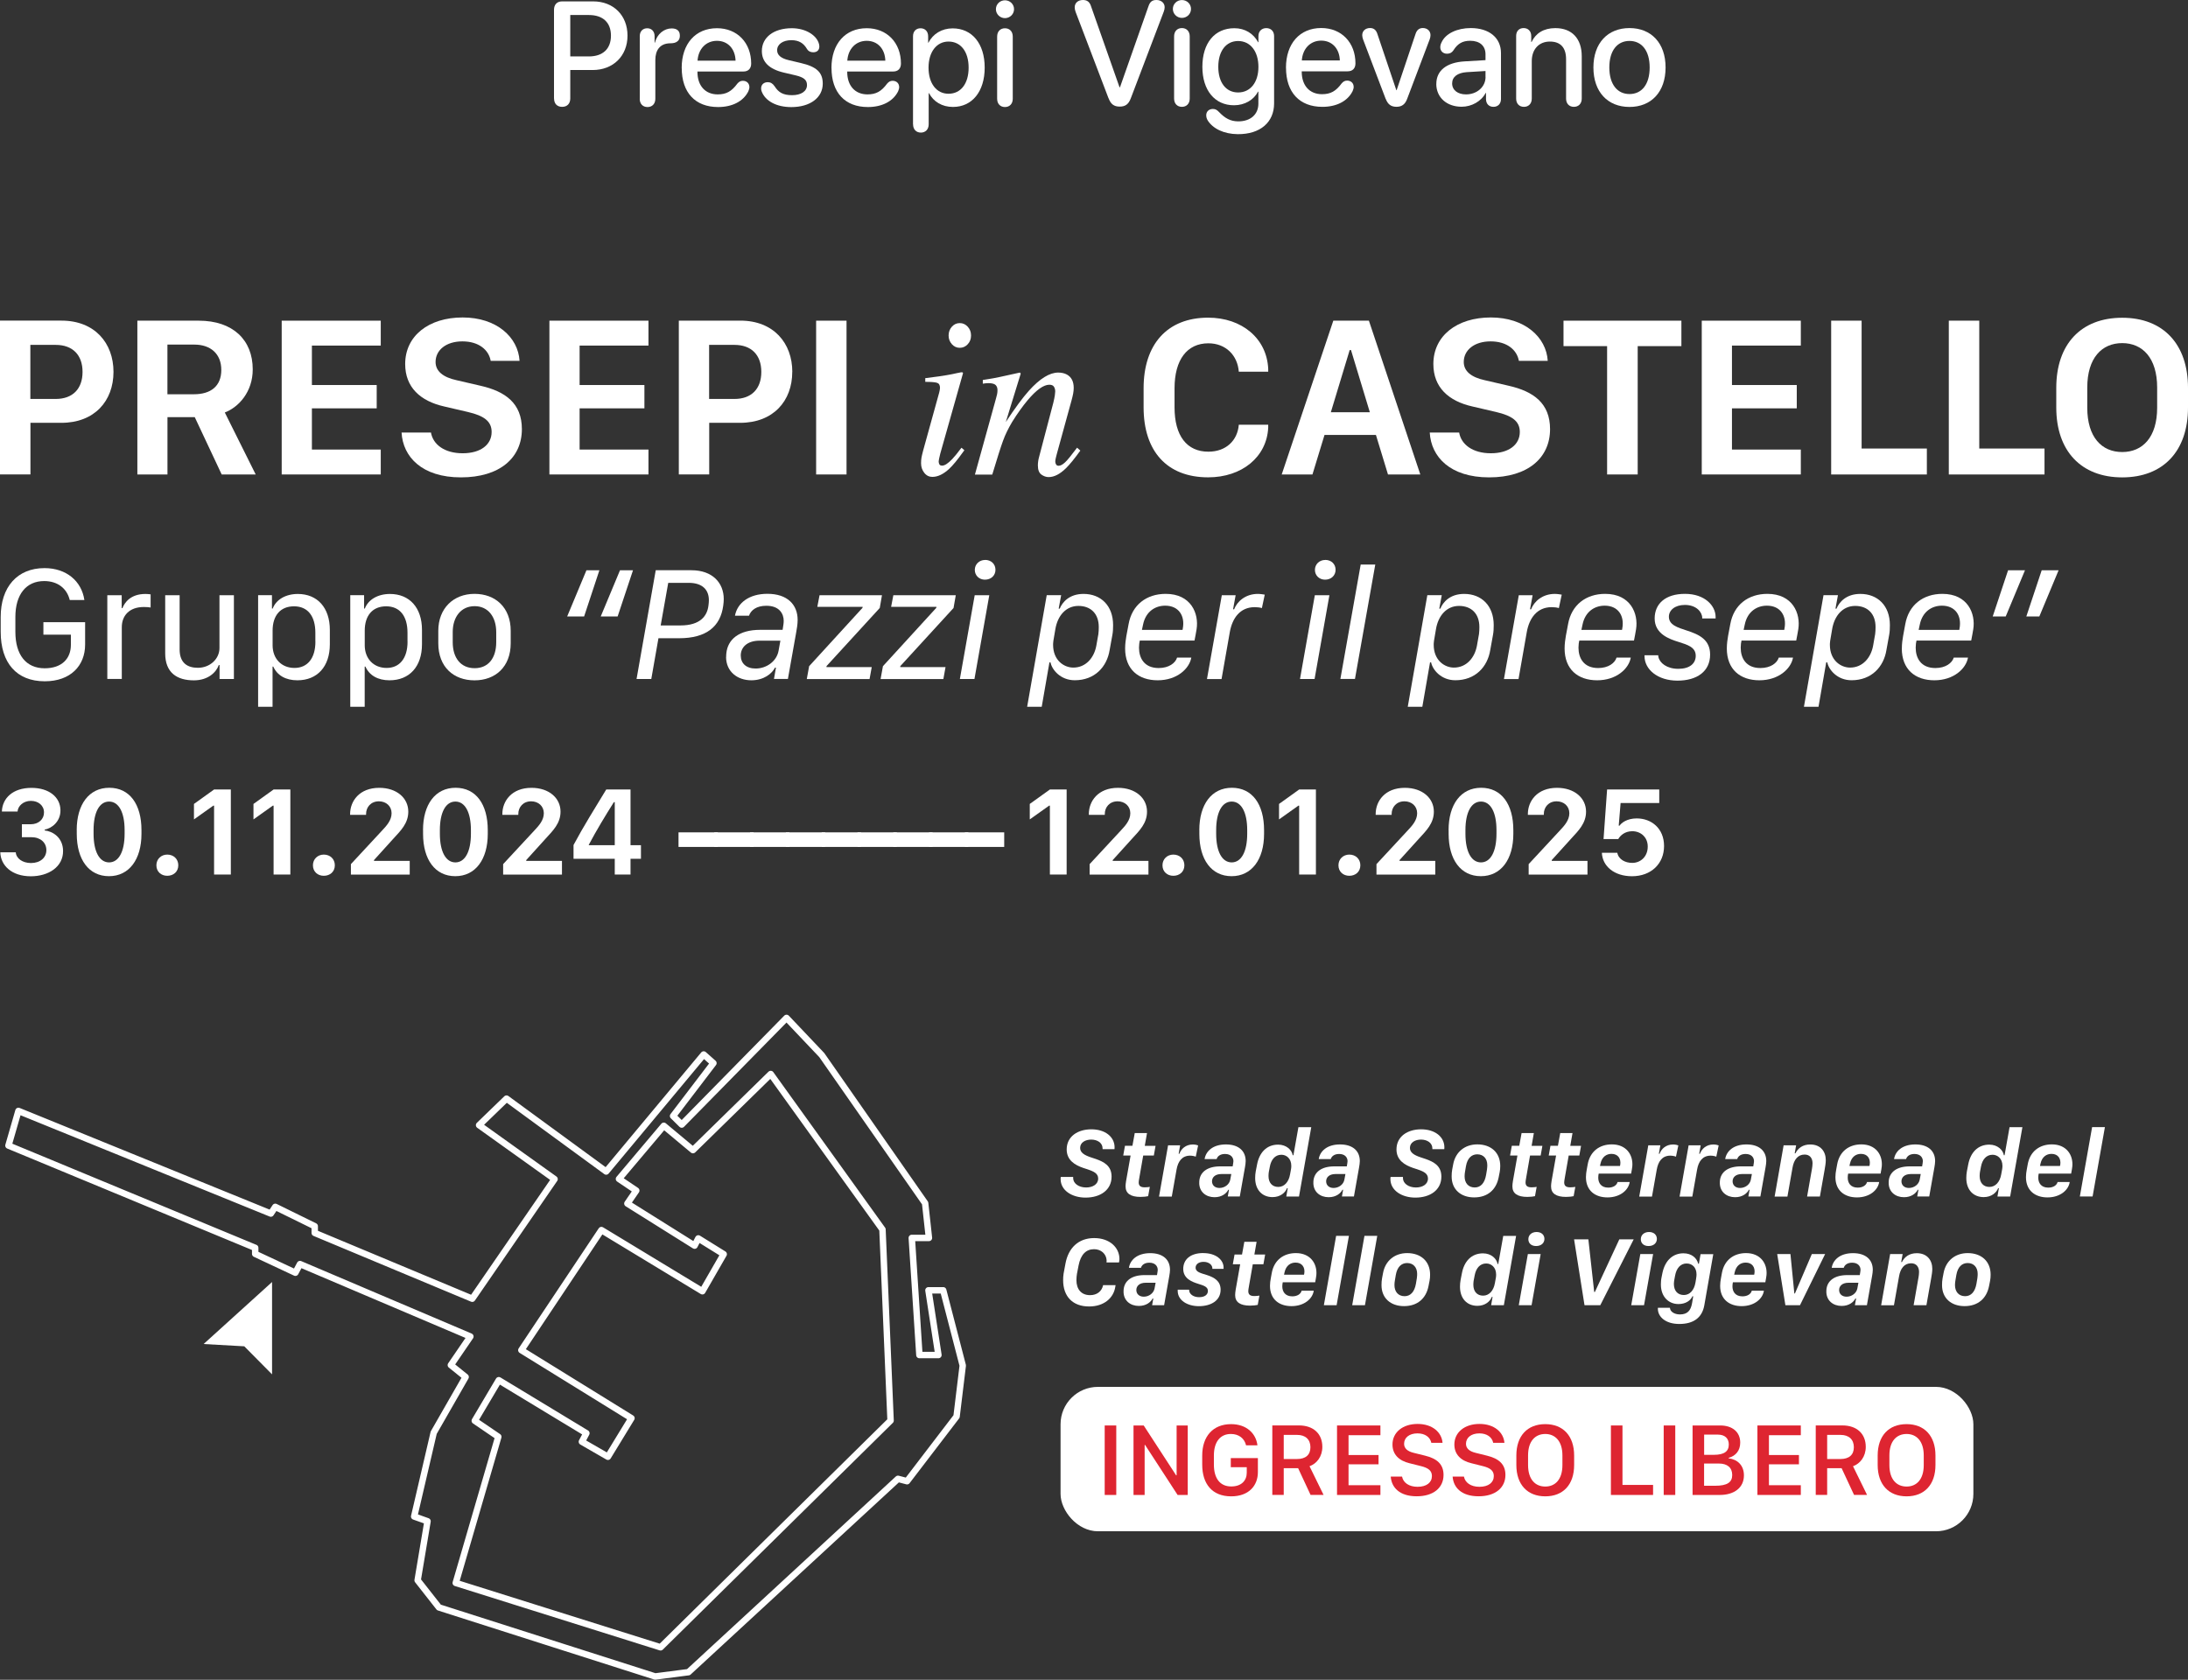 <?xml version="1.0" encoding="UTF-8"?>
<svg id="Livello_2" data-name="Livello 2" xmlns="http://www.w3.org/2000/svg" viewBox="0 0 442.65 339.91">
  <rect x="0" y="0" width="442.65" height="339.91" fill="#333333" stroke="none"/>
  <defs>
    <style>
      .cls-1 {
        fill: none;
        stroke: #fff;
        stroke-linejoin: round;
        stroke-width: 1.3px;
      }

      .cls-2 {
        fill: #de2531;
      }

      .cls-2, .cls-3 {
        stroke-width: 0px;
      }

      .cls-3 {
        fill: #fff;
      }
    </style>
  </defs>
  <g id="Livello_1-2" data-name="Livello 1">
    <g>
      <path class="cls-3" d="m22.96,75.26c0,5.86-3.83,10.3-10.55,10.3h-6.25v10.44H0v-31.12h12.45c6.73,0,10.51,4.56,10.51,10.37Zm-11.69-5.47h-5.13v10.94h5.13c3.4,0,5.43-2.01,5.43-5.47s-2.03-5.47-5.43-5.47Z"/>
      <path class="cls-3" d="m51.13,74.74c0,4.56-2.83,7.64-5.65,8.73l6.25,12.54h-6.88l-5.45-11.6h-5.52v11.6h-6.09v-31.12h12.42c6.91,0,10.92,3.9,10.92,9.85Zm-11.9,5.04c3.42,0,5.54-1.64,5.54-4.92s-2.19-5.13-5.45-5.13h-5.45v10.05h5.36Z"/>
      <path class="cls-3" d="m77.03,96.01h-20.04v-31.12h20.04v5.04h-13.93v7.98h13.11v4.72h-13.11v8.34h13.93v5.04Z"/>
      <path class="cls-3" d="m87.19,87.53c.41,2.42,2.74,4.19,6.41,4.19s5.86-1.76,5.86-4.31c0-2.17-1.55-3.28-4.79-4.04l-4.81-1.12c-4.83-1.09-7.89-3.88-7.89-8.59,0-5.7,4.76-9.42,11.63-9.42s11.22,3.99,11.51,8.78h-5.84c-.39-2.23-2.42-3.94-5.72-3.94s-5.43,1.76-5.43,4.17c0,1.87,1.53,3.1,4.26,3.69l4.83,1.12c5.04,1.14,8.37,3.56,8.37,8.78,0,5.79-4.45,9.76-12.33,9.76s-11.74-4.15-12.01-9.07h5.95Z"/>
      <path class="cls-3" d="m131.19,96.01h-20.04v-31.12h20.04v5.04h-13.93v7.98h13.11v4.72h-13.11v8.34h13.93v5.04Z"/>
      <path class="cls-3" d="m160.28,75.26c0,5.86-3.83,10.3-10.55,10.3h-6.25v10.44h-6.15v-31.12h12.45c6.73,0,10.51,4.56,10.51,10.37Zm-11.69-5.47h-5.13v10.94h5.13c3.4,0,5.43-2.01,5.43-5.47s-2.03-5.47-5.43-5.47Z"/>
      <path class="cls-3" d="m165.11,96.01v-31.12h6.15v31.12h-6.15Z"/>
      <path class="cls-3" d="m194.72,75.35c.08.05.12.12.1.19l-4.6,16.27c-.21.87-.32,1.38-.32,1.55,0,.23.05.43.14.59.08.18.27.27.57.27.52,0,1.2-.45,2.05-1.34.5-.53,1.12-1.29,1.85-2.28l.59.5-.23.32c-1.14,1.6-2.08,2.74-2.83,3.44-1.17,1.09-2.31,1.64-3.42,1.64-.65,0-1.2-.27-1.63-.82-.43-.55-.65-1.19-.65-1.94,0-.44.03-.82.09-1.15.06-.33.17-.81.34-1.45l3.24-11.71c.05-.18.08-.35.11-.5.03-.15.05-.3.05-.46,0-.55-.2-.88-.6-1.01-.4-.13-1.2-.19-2.38-.19v-.75c1.25-.15,2.15-.27,2.7-.35.55-.08,1.1-.17,1.66-.26.72-.12,1.41-.26,2.06-.41s1.01-.2,1.1-.15Zm-2.15-5.71c-.44-.49-.66-1.07-.66-1.75s.22-1.29.66-1.78c.44-.49.97-.73,1.6-.73s1.16.24,1.61.73c.45.49.67,1.08.67,1.78s-.22,1.29-.67,1.77c-.45.48-.98.72-1.61.72s-1.15-.24-1.6-.73Z"/>
      <path class="cls-3" d="m197.24,96.01l3.9-14.08c.33-1.19.53-1.91.58-2.17.05-.25.08-.52.08-.81,0-.44-.12-.79-.38-1.04-.25-.25-.74-.38-1.47-.38-.18,0-.36.01-.54.03-.17.02-.37.05-.58.08v-.75c.98-.15,1.68-.27,2.09-.34.42-.08.86-.17,1.35-.27l4.05-.89c.09.06.15.13.18.21l-3.02,9.8c1.87-2.84,3.43-4.95,4.68-6.34,2.2-2.45,4.18-3.67,5.92-3.67.67,0,1.25.13,1.74.39.93.5,1.4,1.41,1.4,2.71,0,.36-.04.74-.11,1.14-.08.4-.17.82-.3,1.28l-3,10.92c-.06.23-.13.51-.21.83-.08.33-.11.56-.11.7,0,.23.05.43.16.62.11.18.28.27.51.27.38,0,.82-.23,1.31-.69.5-.46,1.3-1.46,2.43-2.97l.66.59c-1.22,1.69-2.19,2.87-2.9,3.56-1.22,1.2-2.39,1.8-3.51,1.8-.51,0-1-.17-1.47-.51s-.71-.96-.71-1.86c0-.26.02-.53.06-.82.04-.29.09-.54.15-.75l2.91-11.08c.15-.61.25-1.11.31-1.49.05-.39.08-.66.08-.83,0-.36-.09-.68-.26-.95-.17-.27-.49-.4-.93-.4-1.15,0-2.61,1.03-4.36,3.1-1.03,1.23-2.08,2.69-3.14,4.39-.79,1.32-1.42,2.61-1.87,3.86-.46,1.25-1.18,3.53-2.18,6.84h-3.5Z"/>
      <path class="cls-3" d="m237.62,82.44c0,5.74,2.48,8.96,6.84,8.96,3.58,0,5.9-2.26,6.16-5.45h5.95v.59c-.3,5.95-5.33,10.05-12.15,10.05-8.37,0-13.06-5.33-13.06-14.16v-3.88c0-8.82,4.74-14.27,13.06-14.27,6.84,0,11.88,4.22,12.15,10.37v.57h-5.95c-.25-3.31-2.62-5.75-6.16-5.75-4.31,0-6.84,3.33-6.84,9.1v3.85Z"/>
      <path class="cls-3" d="m259.3,96.01l10.44-31.12h7.2l10.4,31.12h-6.54l-2.44-8h-10.4l-2.44,8h-6.22Zm13.75-25.17l-3.81,12.58h7.89l-3.81-12.58h-.27Z"/>
      <path class="cls-3" d="m295.2,87.53c.41,2.42,2.74,4.19,6.41,4.19s5.86-1.76,5.86-4.31c0-2.17-1.55-3.28-4.79-4.04l-4.81-1.12c-4.83-1.09-7.89-3.88-7.89-8.59,0-5.7,4.76-9.42,11.63-9.42s11.22,3.99,11.51,8.78h-5.84c-.39-2.23-2.42-3.94-5.72-3.94s-5.43,1.76-5.43,4.17c0,1.87,1.53,3.1,4.26,3.69l4.83,1.12c5.04,1.14,8.37,3.56,8.37,8.78,0,5.79-4.45,9.76-12.33,9.76s-11.74-4.15-12.01-9.07h5.95Z"/>
      <path class="cls-3" d="m325.13,96.01v-25.97h-8.82v-5.15h23.85v5.15h-8.84v25.97h-6.18Z"/>
      <path class="cls-3" d="m364.32,96.01h-20.04v-31.12h20.04v5.04h-13.93v7.98h13.11v4.72h-13.11v8.34h13.93v5.04Z"/>
      <path class="cls-3" d="m389.81,96.01h-19.35v-31.12h6.16v25.87h13.2v5.24Z"/>
      <path class="cls-3" d="m413.61,96.01h-19.35v-31.12h6.16v25.87h13.2v5.24Z"/>
      <path class="cls-3" d="m429.34,96.6c-8.32,0-13.34-5.36-13.34-14.13v-3.99c0-8.84,5.01-14.18,13.34-14.18s13.31,5.38,13.31,14.18v3.99c0,8.78-4.99,14.13-13.31,14.13Zm0-27.17c-4.13,0-7.07,3.01-7.07,9v4.06c0,6,2.94,8.98,7.07,8.98s7.07-2.99,7.07-8.98v-4.06c0-6-2.96-9-7.07-9Z"/>
    </g>
    <g>
      <path class="cls-3" d="m4.42,166.79h1.82c1.56,0,2.68-1.02,2.66-2.4,0-1.39-1.14-2.33-2.66-2.33s-2.62,1.04-2.69,2.16H.38c.09-2.69,2.2-4.78,5.96-4.79,3.6-.01,5.85,1.89,5.89,4.49.05,2.44-1.92,3.75-3.18,3.95v.18c1.56.15,3.67,1.38,3.71,4.11.04,3.27-2.97,5.16-6.52,5.16-3.91,0-6.1-2.22-6.18-4.85h3.13c.09,1.24,1.35,2.16,3.07,2.17,1.89,0,3.14-1.1,3.12-2.64-.01-1.5-1.19-2.59-3.04-2.59h-1.91v-2.62Z"/>
      <path class="cls-3" d="m15.52,167.97c0-5.16,2.47-8.56,6.59-8.56s6.51,3.34,6.51,8.56v.77c0,5.16-2.49,8.56-6.57,8.56s-6.52-3.36-6.52-8.56v-.77Zm3.41.74c0,3.63,1.2,5.8,3.14,5.8s3.14-2.17,3.14-5.8v-.73c0-3.62-1.19-5.78-3.14-5.78s-3.14,2.16-3.14,5.78v.73Z"/>
      <path class="cls-3" d="m33.84,172.93c1.26,0,2.23.87,2.23,2.17s-.98,2.12-2.23,2.12-2.2-.84-2.2-2.12.97-2.17,2.2-2.17Z"/>
      <path class="cls-3" d="m43.31,176.97v-13.94h-.16l-3.91,2.78v-3.13l4.08-2.93h3.38v17.22h-3.38Z"/>
      <path class="cls-3" d="m55.35,176.97v-13.94h-.16l-3.91,2.78v-3.13l4.08-2.93h3.38v17.22h-3.38Z"/>
      <path class="cls-3" d="m65.51,172.93c1.26,0,2.23.87,2.23,2.17s-.98,2.12-2.23,2.12-2.2-.84-2.2-2.12.97-2.17,2.2-2.17Z"/>
      <path class="cls-3" d="m70.83,164.88v-.16c0-2.62,1.89-5.3,5.89-5.3,3.56,0,5.88,2.08,5.88,4.82,0,2.37-1.53,3.84-3.03,5.48l-3.91,4.32v.16h7.23v2.78h-11.9v-2.12l6.3-6.79c.92-.98,1.93-2.08,1.93-3.51s-1.1-2.41-2.57-2.41c-1.63,0-2.59,1.2-2.59,2.55v.19h-3.23Z"/>
      <path class="cls-3" d="m85.58,167.97c0-5.16,2.47-8.56,6.59-8.56s6.51,3.34,6.51,8.56v.77c0,5.16-2.49,8.56-6.57,8.56s-6.52-3.36-6.52-8.56v-.77Zm3.41.74c0,3.63,1.2,5.8,3.14,5.8s3.14-2.17,3.14-5.8v-.73c0-3.62-1.19-5.78-3.14-5.78s-3.14,2.16-3.14,5.78v.73Z"/>
      <path class="cls-3" d="m101.63,164.88v-.16c0-2.62,1.89-5.3,5.89-5.3,3.56,0,5.88,2.08,5.88,4.82,0,2.37-1.53,3.84-3.03,5.48l-3.91,4.32v.16h7.23v2.78h-11.9v-2.12l6.3-6.79c.92-.98,1.93-2.08,1.93-3.51s-1.1-2.41-2.57-2.41c-1.63,0-2.59,1.2-2.59,2.55v.19h-3.23Z"/>
      <path class="cls-3" d="m127.56,159.75v11.28h2.11v2.75h-2.11v3.19h-3.19v-3.19h-8.34v-2.79c2.02-3.79,4.37-7.52,6.62-11.24h4.91Zm-3.19,11.28v-8.71h-.18c-1.73,2.74-3.52,5.69-5.07,8.62v.09h5.25Z"/>
      <path class="cls-3" d="m137.27,171.38v-2.95h7.95v2.95h-7.95Z"/>
      <path class="cls-3" d="m144.51,171.38v-2.95h7.95v2.95h-7.95Z"/>
      <path class="cls-3" d="m151.75,171.38v-2.95h7.95v2.95h-7.95Z"/>
      <path class="cls-3" d="m158.99,171.38v-2.95h7.95v2.95h-7.95Z"/>
      <path class="cls-3" d="m166.24,171.38v-2.95h7.95v2.95h-7.95Z"/>
      <path class="cls-3" d="m173.48,171.38v-2.95h7.95v2.95h-7.95Z"/>
      <path class="cls-3" d="m180.72,171.38v-2.95h7.95v2.95h-7.95Z"/>
      <path class="cls-3" d="m187.96,171.38v-2.95h7.95v2.95h-7.95Z"/>
      <path class="cls-3" d="m195.21,171.38v-2.95h7.95v2.95h-7.95Z"/>
      <path class="cls-3" d="m212.4,176.97v-13.94h-.16l-3.91,2.78v-3.13l4.08-2.93h3.38v17.22h-3.38Z"/>
      <path class="cls-3" d="m220.28,164.88v-.16c0-2.62,1.89-5.3,5.89-5.3,3.56,0,5.88,2.08,5.88,4.82,0,2.37-1.53,3.84-3.03,5.48l-3.91,4.32v.16h7.23v2.78h-11.9v-2.12l6.3-6.79c.92-.98,1.93-2.08,1.93-3.51s-1.1-2.41-2.57-2.41c-1.63,0-2.59,1.2-2.59,2.55v.19h-3.23Z"/>
      <path class="cls-3" d="m237.38,172.93c1.26,0,2.23.87,2.23,2.17s-.98,2.12-2.23,2.12-2.2-.84-2.2-2.12.97-2.17,2.2-2.17Z"/>
      <path class="cls-3" d="m242.63,167.97c0-5.16,2.47-8.56,6.59-8.56s6.51,3.34,6.51,8.56v.77c0,5.16-2.49,8.56-6.57,8.56s-6.52-3.36-6.52-8.56v-.77Zm3.41.74c0,3.63,1.2,5.8,3.14,5.8s3.14-2.17,3.14-5.8v-.73c0-3.62-1.19-5.78-3.14-5.78s-3.14,2.16-3.14,5.78v.73Z"/>
      <path class="cls-3" d="m262.83,176.97v-13.94h-.16l-3.91,2.78v-3.13l4.08-2.93h3.38v17.22h-3.38Z"/>
      <path class="cls-3" d="m272.98,172.93c1.26,0,2.23.87,2.23,2.17s-.98,2.12-2.23,2.12-2.2-.84-2.2-2.12.97-2.17,2.2-2.17Z"/>
      <path class="cls-3" d="m278.31,164.88v-.16c0-2.62,1.89-5.3,5.89-5.3,3.56,0,5.88,2.08,5.88,4.82,0,2.37-1.53,3.84-3.03,5.48l-3.91,4.32v.16h7.23v2.78h-11.9v-2.12l6.3-6.79c.92-.98,1.93-2.08,1.93-3.51s-1.1-2.41-2.57-2.41c-1.63,0-2.59,1.2-2.59,2.55v.19h-3.23Z"/>
      <path class="cls-3" d="m293.06,167.97c0-5.16,2.47-8.56,6.59-8.56s6.51,3.34,6.51,8.56v.77c0,5.16-2.49,8.56-6.57,8.56s-6.52-3.36-6.52-8.56v-.77Zm3.41.74c0,3.63,1.2,5.8,3.14,5.8s3.14-2.17,3.14-5.8v-.73c0-3.62-1.19-5.78-3.14-5.78s-3.14,2.16-3.14,5.78v.73Z"/>
      <path class="cls-3" d="m309.1,164.88v-.16c0-2.62,1.89-5.3,5.89-5.3,3.56,0,5.88,2.08,5.88,4.82,0,2.37-1.53,3.84-3.03,5.48l-3.91,4.32v.16h7.23v2.78h-11.9v-2.12l6.3-6.79c.92-.98,1.93-2.08,1.93-3.51s-1.1-2.41-2.57-2.41c-1.63,0-2.59,1.2-2.59,2.55v.19h-3.23Z"/>
      <path class="cls-3" d="m327.19,172.55c.25,1.36,1.6,2.06,3.03,2.06,1.63,0,3.13-1.21,3.13-3.31,0-1.89-1.41-3.1-3.13-3.1-1.53,0-2.46.91-2.83,1.59h-2.98l.72-10.04h10.55v2.75h-7.82l-.38,4.57h.18c.34-.55,1.51-1.46,3.46-1.46,2.97,0,5.53,2.01,5.53,5.59s-2.62,6.11-6.49,6.11c-3.6,0-5.98-2.04-6.09-4.75h3.13Z"/>
    </g>
    <g>
      <path class="cls-3" d="m14.11,121.41c-.58-2.37-2.48-3.83-5.17-3.83-3.64,0-5.83,2.71-5.83,7.27v3c0,4.66,2.16,7.38,5.93,7.38,3.51,0,5.3-2,5.3-4.74v-2.06h-5.56v-2.53h8.44v4.53c0,4.25-2.92,7.43-8.17,7.43-5.69,0-8.91-3.71-8.91-10.01v-3c0-6.06,3.35-9.89,8.86-9.89,4.43,0,7.51,2.63,8.07,6.46h-2.96Z"/>
      <path class="cls-3" d="m21.7,120.45h2.92v2.61h.15c.42-1.11,1.64-2.87,4.64-2.87.37,0,.73.03,1.06.08v2.66c-.27-.06-.85-.1-1.37-.1-2.98,0-4.46,1.79-4.46,4.09v10.47h-2.93v-16.95Z"/>
      <path class="cls-3" d="m47.3,137.4h-2.88v-2.82h-.16c-.48,1.38-2.08,3.09-5.04,3.09-3.4,0-5.8-1.53-5.8-5.46v-11.76h2.92v10.97c0,2.82,1.68,3.71,3.69,3.71,2.48,0,4.37-1.82,4.37-4v-10.68h2.92v16.95Z"/>
      <path class="cls-3" d="m55.29,134.88h-.15v8.14h-2.92v-22.59h2.8v2.71h.15c.69-1.82,2.64-2.95,5.08-2.95,3.98,0,6.48,2.8,6.48,7.27v2.92c0,4.5-2.53,7.28-6.57,7.28-2.34,0-4.08-.98-4.87-2.77Zm8.51-5.04v-1.8c0-3.4-1.56-5.35-4.32-5.35s-4.33,1.87-4.33,4.93v2.95c0,2.72,1.8,4.59,4.42,4.59s4.24-1.93,4.24-5.32Z"/>
      <path class="cls-3" d="m73.93,134.88h-.15v8.14h-2.92v-22.59h2.8v2.71h.15c.69-1.82,2.64-2.95,5.08-2.95,3.98,0,6.48,2.8,6.48,7.27v2.92c0,4.5-2.53,7.28-6.57,7.28-2.34,0-4.08-.98-4.87-2.77Zm8.51-5.04v-1.8c0-3.4-1.56-5.35-4.32-5.35s-4.33,1.87-4.33,4.93v2.95c0,2.72,1.8,4.59,4.42,4.59s4.24-1.93,4.24-5.32Z"/>
      <path class="cls-3" d="m103.32,127.65v2.51c0,4.79-3.11,7.51-7.32,7.51s-7.33-2.68-7.33-7.51v-2.5c0-4.58,3.09-7.49,7.33-7.49s7.32,2.76,7.32,7.48Zm-11.73.26v2.05c0,3.14,1.6,5.25,4.43,5.25s4.37-2.11,4.37-5.25v-2.05c0-3.09-1.64-5.25-4.37-5.25s-4.43,2.16-4.43,5.25Z"/>
      <path class="cls-3" d="m121.26,115.4l-3.09,9.35h-3.43l3.9-9.35h2.63Zm6.8,0l-3.11,9.35h-3.42l3.9-9.35h2.63Z"/>
      <path class="cls-3" d="m128.78,137.4l3.88-22.01h7.22c4.25,0,6.54,2.55,6.54,5.83,0,.34-.03.85-.1,1.31-.56,4.27-3.43,6.62-8.94,6.62h-4.17l-1.45,8.25h-2.98Zm6.41-19.46l-1.53,8.62h4c4.01,0,5.43-1.92,5.67-4.06.05-.32.08-.77.08-1.06,0-1.93-1.13-3.5-4.09-3.5h-4.12Z"/>
      <path class="cls-3" d="m146.91,132.93c0-.19,0-.43.03-.69.27-2.85,2.53-4.79,6.86-4.79h4.53l.16-1.05c.03-.18.06-.5.06-.77,0-1.43-.87-3.05-3.51-3.05-2.03,0-3.14.92-3.51,2.01h-2.84c.47-2.55,2.82-4.43,6.57-4.43,4.03,0,6.11,2.19,6.11,5.29,0,.85-.16,1.79-.31,2.61l-1.66,9.33h-2.82l.4-2.29h-.19c-.61,1.21-2.26,2.56-4.79,2.56-2.8,0-5.11-1.74-5.11-4.74Zm5.96,2.35c2.26,0,4.27-1.52,4.64-3.59l.37-2.05h-4.17c-2.66,0-3.85,1.43-3.85,3s1.08,2.64,3.01,2.64Z"/>
      <path class="cls-3" d="m163.68,134.82l10.8-11.81.05-.21h-9.18l.45-2.35h12.63l-.45,2.58-10.76,11.75-.03.21h9.17l-.44,2.42h-12.7l.47-2.58Z"/>
      <path class="cls-3" d="m178.61,134.82l10.8-11.81.05-.21h-9.18l.45-2.35h12.63l-.45,2.58-10.76,11.75-.03.21h9.17l-.44,2.42h-12.7l.47-2.58Z"/>
      <path class="cls-3" d="m197.19,120.45h2.95l-3,16.95h-2.95l3-16.95Zm2.11-7.15c1.22,0,2.09.84,2.09,2s-.9,2-2.13,2c-1.16,0-2.05-.84-2.05-1.98s.9-2.01,2.08-2.01Z"/>
      <path class="cls-3" d="m212.52,134.03h-.21l-1.56,8.99h-2.95l3.96-22.58h2.92l-.5,2.72h.21c.53-1.29,1.92-2.98,4.82-2.98,3.51,0,5.98,2.38,5.98,6.32,0,.6-.02,1.34-.15,2l-.55,3.03c-.55,3.43-3.03,6.12-7.06,6.12-2.9,0-4.62-2.14-4.91-3.63Zm4.61,1.06c2.58,0,4.22-2.03,4.66-4.4l.42-2.38c.06-.4.08-.98.08-1.43,0-2.69-1.61-4.27-4.12-4.27s-4.22,1.97-4.67,4.75l-.39,2.3c-.06.4-.06.74-.06.81,0,3.16,2.21,4.62,4.09,4.62Z"/>
      <path class="cls-3" d="m227.62,131.23c0-.97.15-1.95.26-2.58l.44-2.34c.69-3.92,3.64-6.14,7.51-6.14,5.14,0,6.75,4,6.25,7.15,0,.03-.37,2.14-.42,2.3h-11.07c-.08.29-.16.89-.16,1.45,0,2.08,1.05,4.11,3.98,4.11,2.06,0,3.38-1,3.72-2.11h2.88c-.39,2.24-2.9,4.59-6.8,4.59s-6.59-2.21-6.59-6.45Zm11.67-4.06c.47-2.51-.79-4.61-3.56-4.61-2,0-3.93,1.16-4.48,3.82l-.23,1.08h8.22s.05-.27.05-.29Z"/>
      <path class="cls-3" d="m247.19,120.45h2.79l-.52,2.84h.21c.61-1.58,2.29-3.11,4.8-3.11.5,0,1.11.1,1.4.15l-.58,2.72c-.35-.13-1.02-.19-1.45-.19-3,0-4.53,2.27-5.03,4.99l-1.68,9.56h-2.95l3-16.95Z"/>
      <path class="cls-3" d="m266,120.45h2.95l-3,16.95h-2.95l3-16.95Zm2.11-7.15c1.22,0,2.09.84,2.09,2s-.9,2-2.13,2c-1.16,0-2.05-.84-2.05-1.98s.9-2.01,2.08-2.01Z"/>
      <path class="cls-3" d="m275.28,114.24h2.95l-4.11,23.15h-2.95l4.11-23.15Z"/>
      <path class="cls-3" d="m289.52,134.03h-.21l-1.56,8.99h-2.95l3.96-22.58h2.92l-.5,2.72h.21c.53-1.29,1.92-2.98,4.82-2.98,3.51,0,5.98,2.38,5.98,6.32,0,.6-.02,1.34-.15,2l-.55,3.03c-.55,3.43-3.03,6.12-7.06,6.12-2.9,0-4.62-2.14-4.91-3.63Zm4.61,1.06c2.58,0,4.22-2.03,4.66-4.4l.42-2.38c.06-.4.08-.98.08-1.43,0-2.69-1.61-4.27-4.12-4.27s-4.22,1.97-4.67,4.75l-.39,2.3c-.06.4-.06.74-.06.81,0,3.16,2.21,4.62,4.09,4.62Z"/>
      <path class="cls-3" d="m307.27,120.45h2.79l-.52,2.84h.21c.61-1.58,2.29-3.11,4.8-3.11.5,0,1.11.1,1.4.15l-.58,2.72c-.35-.13-1.02-.19-1.45-.19-3,0-4.53,2.27-5.03,4.99l-1.68,9.56h-2.95l3-16.95Z"/>
      <path class="cls-3" d="m316.53,131.23c0-.97.15-1.95.26-2.58l.44-2.34c.69-3.92,3.64-6.14,7.51-6.14,5.14,0,6.75,4,6.25,7.15,0,.03-.37,2.14-.42,2.3h-11.07c-.08.29-.16.89-.16,1.45,0,2.08,1.05,4.11,3.98,4.11,2.06,0,3.38-1,3.72-2.11h2.88c-.39,2.24-2.9,4.59-6.8,4.59s-6.59-2.21-6.59-6.45Zm11.67-4.06c.47-2.51-.79-4.61-3.56-4.61-2,0-3.93,1.16-4.48,3.82l-.23,1.08h8.22s.05-.27.05-.29Z"/>
      <path class="cls-3" d="m340.89,120.17c4.04,0,6.19,2.43,6.19,4.66v.32h-2.71v-.13c0-1.13-1.16-2.61-3.5-2.61-2.06,0-3.24,1.1-3.24,2.38,0,1.66,1.72,2.18,3.62,2.8,2.51.81,4.72,1.84,4.72,4.87,0,3.38-2.63,5.27-6.61,5.27s-6.66-2.26-6.66-4.95v-.18h2.77c0,.08.02.21.03.29.24,1.26,1.71,2.45,4.03,2.45s3.53-1.08,3.53-2.64c0-1.72-1.61-2.22-3.46-2.8-1.82-.56-4.85-1.59-4.85-4.75,0-2.98,2.18-4.98,6.12-4.98Z"/>
      <path class="cls-3" d="m349.35,131.23c0-.97.15-1.95.26-2.58l.44-2.34c.69-3.92,3.64-6.14,7.51-6.14,5.14,0,6.75,4,6.25,7.15,0,.03-.37,2.14-.42,2.3h-11.07c-.08.29-.16.89-.16,1.45,0,2.08,1.05,4.11,3.98,4.11,2.06,0,3.38-1,3.72-2.11h2.88c-.39,2.24-2.9,4.59-6.8,4.59s-6.59-2.21-6.59-6.45Zm11.67-4.06c.47-2.51-.79-4.61-3.56-4.61-2,0-3.93,1.16-4.48,3.82l-.23,1.08h8.22s.05-.27.05-.29Z"/>
      <path class="cls-3" d="m369.67,134.03h-.21l-1.56,8.99h-2.95l3.96-22.58h2.92l-.5,2.72h.21c.53-1.29,1.92-2.98,4.82-2.98,3.51,0,5.98,2.38,5.98,6.32,0,.6-.02,1.34-.15,2l-.55,3.03c-.55,3.43-3.03,6.12-7.06,6.12-2.9,0-4.62-2.14-4.91-3.63Zm4.61,1.06c2.58,0,4.22-2.03,4.66-4.4l.42-2.38c.06-.4.08-.98.08-1.43,0-2.69-1.61-4.27-4.12-4.27s-4.22,1.97-4.67,4.75l-.39,2.3c-.06.4-.06.74-.06.81,0,3.16,2.21,4.62,4.09,4.62Z"/>
      <path class="cls-3" d="m384.76,131.23c0-.97.14-1.95.26-2.58l.43-2.34c.69-3.92,3.64-6.14,7.51-6.14,5.14,0,6.75,4,6.25,7.15,0,.03-.37,2.14-.42,2.3h-11.07c-.08.29-.16.89-.16,1.45,0,2.08,1.05,4.11,3.98,4.11,2.06,0,3.38-1,3.72-2.11h2.88c-.39,2.24-2.9,4.59-6.8,4.59s-6.59-2.21-6.59-6.45Zm11.67-4.06c.47-2.51-.79-4.61-3.56-4.61-2,0-3.93,1.16-4.48,3.82l-.23,1.08h8.22s.05-.27.05-.29Z"/>
      <path class="cls-3" d="m403.14,124.75l3.11-9.35h3.42l-3.9,9.35h-2.63Zm6.8,0l3.11-9.35h3.42l-3.9,9.35h-2.63Z"/>
    </g>
    <g>
      <g>
        <path class="cls-3" d="m112.08,19.92V1.98c0-1.05.61-1.7,1.64-1.7h6.28c4.1,0,6.95,2.82,6.95,6.93,0,4.12-2.91,6.96-7.05,6.96h-4.53s0,5.75,0,5.75c0,1.05-.63,1.7-1.64,1.7-1.02,0-1.64-.64-1.64-1.7Zm7.04-8.5c2.85,0,4.48-1.54,4.48-4.2,0-2.66-1.62-4.18-4.46-4.18h-3.77s0,8.38,0,8.38h3.76Z"/>
        <path class="cls-3" d="m129.43,20V7.31c0-.97.61-1.59,1.51-1.59.88,0,1.49.63,1.49,1.59v1.32s.07,0,.07,0c.42-1.73,1.84-2.88,3.38-2.88.56,0,.98.13,1.24.38.29.23.42.61.42,1.11,0,.5-.16.86-.47,1.11-.32.28-.79.41-1.45.41-2.16.01-3.04,1.46-3.04,3.38v7.85c0,1.02-.64,1.67-1.58,1.67-.95,0-1.58-.64-1.58-1.67Z"/>
        <path class="cls-3" d="m137.91,13.76c0-4.89,2.78-8.05,7.14-8.05,4.1,0,6.92,2.95,6.92,7.15,0,1.02-.59,1.61-1.57,1.61h-9.3s0,.07,0,.07c0,2.81,1.58,4.56,4.1,4.56,1.73,0,2.81-.6,3.98-2.19.34-.39.66-.56,1.11-.56.76,0,1.32.5,1.32,1.29,0,.25-.09.54-.22.85-1.01,2.02-3.25,3.17-6.11,3.17-4.64,0-7.36-2.94-7.36-7.91Zm10.9-1.49c-.07-2.41-1.58-4.01-3.77-4.01-2.18,0-3.76,1.61-3.92,4.01h7.69Z"/>
        <path class="cls-3" d="m154.11,18.55c-.1-.23-.13-.45-.13-.66,0-.79.57-1.26,1.36-1.26.53,0,.98.25,1.37.83.79,1.24,1.71,1.8,3.54,1.8,1.8,0,3.01-.78,3.01-2.05,0-1.01-.6-1.55-2.25-1.95l-2.43-.57c-2.98-.7-4.45-2.16-4.45-4.36,0-2.78,2.41-4.62,6.07-4.62,2.78,0,5.06,1.42,5.5,3.23.03.18.06.32.06.47,0,.7-.44,1.17-1.23,1.17-.51,0-.97-.18-1.27-.67-.69-1.17-1.62-1.78-3.17-1.78-1.7,0-2.87.83-2.87,2.03,0,.97.75,1.64,2.37,2.02l2.38.56c3.23.75,4.48,1.9,4.48,4.18,0,2.85-2.56,4.75-6.36,4.75-3.03,0-5.25-1.24-5.98-3.13Z"/>
        <path class="cls-3" d="m168.21,13.76c0-4.89,2.78-8.05,7.14-8.05,4.1,0,6.92,2.95,6.92,7.15,0,1.02-.59,1.61-1.57,1.61h-9.3s0,.07,0,.07c0,2.81,1.58,4.56,4.1,4.56,1.73,0,2.81-.6,3.98-2.19.34-.39.66-.56,1.11-.56.76,0,1.32.5,1.32,1.29,0,.25-.09.54-.22.85-1.01,2.02-3.25,3.17-6.11,3.17-4.64,0-7.36-2.94-7.36-7.91Zm10.9-1.49c-.07-2.41-1.58-4.01-3.77-4.01-2.18,0-3.76,1.61-3.92,4.01h7.69Z"/>
        <path class="cls-3" d="m184.71,25.16V7.34c0-1.01.63-1.62,1.52-1.62.89,0,1.54.61,1.54,1.62v1.3s.06,0,.06,0c.91-1.77,2.68-2.9,4.9-2.9,3.91,0,6.48,3.07,6.48,7.94,0,4.87-2.56,7.96-6.42,7.96-2.21,0-3.96-1.08-4.84-2.79h-.07v6.3c0,1.04-.66,1.68-1.58,1.68-.94,0-1.58-.64-1.58-1.68Zm11.25-11.47c0-3.22-1.57-5.28-4.07-5.28-2.41,0-4.04,2.11-4.04,5.28,0,3.2,1.61,5.28,4.04,5.28,2.5,0,4.07-2.05,4.07-5.28Z"/>
        <path class="cls-3" d="m201.48,1.86c0-1.01.82-1.8,1.83-1.8,1.02,0,1.84.79,1.84,1.8,0,.99-.82,1.81-1.84,1.81-1.01,0-1.83-.82-1.83-1.81Zm.25,18.14V7.4c0-1.02.63-1.68,1.58-1.68s1.58.66,1.58,1.68v12.59c0,1.01-.63,1.67-1.58,1.67-.95,0-1.58-.66-1.58-1.67Z"/>
      </g>
      <g>
        <path class="cls-3" d="m224.26,19.88l-6.66-17.48c-.12-.34-.18-.63-.18-.92,0-.88.67-1.48,1.67-1.48.83,0,1.35.38,1.62,1.23l5.78,16.43h.09l5.78-16.44C232.66.35,233.11,0,233.95,0c.98,0,1.67.61,1.67,1.46,0,.28-.06.57-.18.89l-6.67,17.54c-.45,1.2-1.1,1.68-2.25,1.68s-1.81-.5-2.25-1.7Z"/>
        <path class="cls-3" d="m237.28,1.81c0-1.01.82-1.8,1.83-1.8,1.02,0,1.84.79,1.84,1.8s-.82,1.81-1.84,1.81-1.83-.82-1.83-1.81Zm.25,18.14V7.36c0-1.02.63-1.68,1.58-1.68.95,0,1.58.66,1.58,1.68v12.59c0,1.01-.63,1.67-1.58,1.67-.95,0-1.58-.66-1.58-1.67Z"/>
        <path class="cls-3" d="m244.32,24.35c-.2-.35-.29-.67-.29-1.04,0-.73.54-1.26,1.35-1.26.48,0,.79.16,1.21.59,1.26,1.32,2.34,1.89,3.85,1.92,2.57.03,4.14-1.43,4.14-3.58v-2.44s-.07,0-.07,0c-.86,1.67-2.68,2.76-4.87,2.76-3.88,0-6.39-3.03-6.39-7.78,0-4.81,2.49-7.81,6.47-7.81,2.18,0,3.88,1.1,4.81,2.84h.06v-1.24c0-1.02.69-1.62,1.59-1.62.91,0,1.58.6,1.58,1.62v13.62c0,3.8-2.79,6.26-7.37,6.22-2.79-.03-5-1.11-6.06-2.78Zm10.27-10.81c0-3.16-1.64-5.24-4.11-5.24-2.43,0-4.01,2.02-4.01,5.22,0,3.22,1.58,5.19,4.01,5.19,2.47,0,4.11-2.02,4.11-5.18Z"/>
        <path class="cls-3" d="m260.16,13.72c0-4.89,2.78-8.05,7.14-8.05,4.1,0,6.92,2.95,6.92,7.15,0,1.02-.59,1.61-1.57,1.61h-9.3s0,.07,0,.07c0,2.81,1.58,4.56,4.1,4.56,1.73,0,2.81-.6,3.98-2.19.34-.39.66-.56,1.11-.56.76,0,1.32.5,1.32,1.29,0,.25-.09.54-.22.85-1.01,2.02-3.25,3.17-6.11,3.17-4.64,0-7.36-2.94-7.36-7.91Zm10.9-1.49c-.07-2.41-1.58-4.01-3.77-4.01-2.18,0-3.76,1.61-3.92,4.01h7.69Z"/>
        <path class="cls-3" d="m280.33,20.01l-4.56-12.01c-.1-.28-.18-.59-.18-.88,0-.88.67-1.45,1.59-1.45.73,0,1.23.39,1.49,1.24l3.82,11.34h.06l3.82-11.37c.26-.82.76-1.21,1.48-1.21.91,0,1.55.6,1.55,1.43,0,.28-.06.59-.16.85l-4.56,12.05c-.41,1.11-1.08,1.61-2.16,1.61s-1.74-.47-2.18-1.61Z"/>
        <path class="cls-3" d="m290.58,16.97c0-2.69,2.08-4.34,5.72-4.55l4.23-.25v-1.18c0-1.71-1.16-2.74-3.09-2.74-1.52,0-2.53.54-3.41,1.95-.32.47-.73.67-1.29.67-.79,0-1.36-.53-1.36-1.32,0-.32.09-.67.28-1.02.8-1.74,3.13-2.85,5.89-2.85,3.73,0,6.11,1.97,6.11,5.06v9.29c0,.99-.63,1.59-1.52,1.59-.88,0-1.48-.57-1.51-1.51v-1.3s-.07,0-.07,0c-.89,1.71-2.85,2.79-4.86,2.79-3.01,0-5.13-1.87-5.13-4.64Zm9.95-1.39v-1.21s-3.8.23-3.8.23c-1.89.13-2.95.97-2.95,2.28,0,1.35,1.13,2.22,2.81,2.22,2.21,0,3.95-1.52,3.95-3.53Z"/>
        <path class="cls-3" d="m306.73,19.95V7.27c0-.97.59-1.59,1.51-1.59.91,0,1.54.63,1.54,1.61v1.21s.07,0,.07,0c.83-1.76,2.44-2.81,4.81-2.81,3.39,0,5.34,2.16,5.34,5.69v8.57c0,1.04-.66,1.67-1.59,1.67s-1.58-.63-1.58-1.67v-7.96c0-2.31-1.08-3.58-3.28-3.58-2.22,0-3.66,1.58-3.66,3.96v7.58c0,1.04-.66,1.67-1.58,1.67-.94,0-1.58-.63-1.58-1.67Z"/>
        <path class="cls-3" d="m322.36,13.65c0-4.94,2.91-7.97,7.3-7.97,4.39,0,7.3,3.03,7.3,7.97,0,4.96-2.9,7.99-7.3,7.99-4.4,0-7.3-3.03-7.3-7.99Zm11.38,0c0-3.41-1.61-5.37-4.08-5.37-2.47,0-4.08,1.96-4.08,5.37s1.61,5.38,4.08,5.38c2.49,0,4.08-1.96,4.08-5.38Z"/>
      </g>
    </g>
    <g>
      <path class="cls-1" d="m51.63,252.5v1.23l8.13,3.81.93-1.75,34.47,14.66-3.95,5.78,2.99,2.41-6.46,11.27-3.95,16.96,2.7.96-2,11.95,4.31,5.49,43.74,13.97,6.74-.87,42.39-39.12,1.83.48,10.02-13.1,1.25-10.31-3.95-15.22h-2.99l2.02,13.1h-3.85l-1.54-23.7h3.47l-.77-7.03-20.91-29.97-7.13-7.52-21.2,21.58-1.75-1.73,8.16-10.7-1.97-1.75-19.73,23.68-20.16-14.75-5.55,5.37,15.27,10.92-16.65,24.2-31.87-13.31v-1.36l-7.98-3.92-.9,1.36L3.73,224.8l-2.02,7.01,49.91,20.69Zm44.42,34.99l4.86-8.2,17.72,10.73-.91,1.72,5.27,3.04,4.76-7.8-22.28-13.77,16.2-24.3,20.43,12.38,4.31-7.5-5.14-3.19-.75,1.46-13.6-8.52,1.8-2.62-3.5-2.36,9.07-10.75,5.9,4.92,15.73-15.4,22.61,31.46,1.64,38.67-46.53,45.88-41.44-13.03,8.61-29.57-4.76-3.24Z"/>
      <polygon class="cls-3" points="55.04 259.42 41.19 271.97 49.42 272.43 55.04 278.11 55.04 259.42"/>
    </g>
    <g>
      <path class="cls-3" d="m217.11,238.19c0,.06,0,.14,0,.21,0,1.03,1.07,1.89,2.63,1.89,1.32,0,2.43-.64,2.43-1.81,0-1.05-.94-1.44-2.08-1.84l-.95-.31c-1.69-.58-3.34-1.57-3.34-3.74,0-2.62,2.23-4.07,4.99-4.07s4.7,1.49,4.7,3.66c0,.1-.02.31-.02.36h-2.41s0-.07,0-.16c0-1.14-1.09-1.78-2.29-1.78s-2.25.58-2.25,1.69c0,.95.88,1.46,2.11,1.88l1.08.36c1.61.57,3.17,1.36,3.17,3.56,0,2.73-2.29,4.25-5.26,4.25-2.74,0-5.05-1.45-5.05-3.75,0-.15,0-.29.04-.43h2.5Z"/>
      <path class="cls-3" d="m229.56,229.28h2.49l-.45,2.58h2.18l-.35,1.97h-2.15l-.77,4.41c-.11.62-.14.84-.14,1.03,0,.7.39.99,1.21.99.38,0,.8-.04,1.04-.09l-.34,1.88c-.27.07-.9.15-1.54.15-2,0-3.03-.69-3.03-2.14,0-.28.04-.67.11-1.09l.91-5.14h-1.49l.35-1.97h1.51l.47-2.58Z"/>
      <path class="cls-3" d="m236.31,231.76h2.44l-.3,1.71h.15c.34-.97,1.27-1.88,2.73-1.88.5,0,.9.13,1.06.19l-.48,2.28c-.23-.11-.74-.21-1.14-.21-1.67,0-2.46,1.22-2.74,2.8l-.97,5.48h-2.58l1.83-10.36Z"/>
      <path class="cls-3" d="m242.62,239.35c0-.08,0-.17,0-.27.11-1.95,1.7-3.06,4.23-3.06h2.53l.11-.68c.02-.09.04-.24.04-.37,0-.73-.5-1.46-1.7-1.46-.96,0-1.52.45-1.7,1.04h-2.43c.24-1.58,1.65-2.97,4.31-2.97,2.52,0,4,1.27,4,3.37,0,.37-.07.82-.14,1.23l-1.05,5.93h-2.43l.24-1.35h-.14c-.36.72-1.29,1.5-2.78,1.5-1.72,0-3.1-1.06-3.1-2.92Zm4.08,1.04c1.05,0,2-.69,2.19-1.68l.21-1.14h-2c-1.28,0-1.9.67-1.9,1.47s.59,1.35,1.51,1.35Z"/>
      <path class="cls-3" d="m261.53,233.77h.14l1.01-5.68h2.6l-2.48,14.03h-2.57l.29-1.69h-.15c-.32.89-1.34,1.81-2.92,1.81-2.09,0-3.52-1.46-3.52-3.87,0-.44.04-.94.12-1.36l.26-1.34c.45-2.42,1.92-4.05,4.27-4.05,1.68,0,2.78,1.09,2.95,2.15Zm-2.3-.1c-1.28,0-2.07,1-2.33,2.4l-.21,1.1c-.03.17-.06.51-.06.8,0,1.38.76,2.21,1.98,2.21s2.12-1.01,2.38-2.54l.2-1.09c.04-.21.05-.48.05-.63,0-1.5-1-2.25-2-2.25Z"/>
      <path class="cls-3" d="m265.71,239.35c0-.08,0-.17,0-.27.11-1.95,1.7-3.06,4.23-3.06h2.53l.11-.68c.02-.09.04-.24.04-.37,0-.73-.5-1.46-1.7-1.46-.96,0-1.52.45-1.7,1.04h-2.43c.24-1.58,1.65-2.97,4.31-2.97,2.52,0,4,1.27,4,3.37,0,.37-.07.82-.14,1.23l-1.05,5.93h-2.43l.24-1.35h-.14c-.36.72-1.29,1.5-2.78,1.5-1.72,0-3.1-1.06-3.1-2.92Zm4.08,1.04c1.05,0,2-.69,2.19-1.68l.21-1.14h-2c-1.28,0-1.9.67-1.9,1.47s.59,1.35,1.51,1.35Z"/>
      <path class="cls-3" d="m283.83,238.19c0,.06,0,.14,0,.21,0,1.03,1.07,1.89,2.63,1.89,1.32,0,2.43-.64,2.43-1.81,0-1.05-.94-1.44-2.08-1.84l-.95-.31c-1.69-.58-3.34-1.57-3.34-3.74,0-2.62,2.23-4.07,4.99-4.07s4.7,1.49,4.7,3.66c0,.1-.02.31-.02.36h-2.41s0-.07,0-.16c0-1.14-1.09-1.78-2.29-1.78s-2.25.58-2.25,1.69c0,.95.88,1.46,2.11,1.88l1.08.36c1.61.57,3.17,1.36,3.17,3.56,0,2.73-2.29,4.25-5.26,4.25-2.74,0-5.05-1.45-5.05-3.75,0-.15,0-.29.04-.43h2.5Z"/>
      <path class="cls-3" d="m293.99,235.61c.46-2.51,2.37-4.04,4.88-4.04,2.79,0,4.64,1.68,4.64,4.35,0,.44-.03.86-.11,1.25l-.21,1.07c-.49,2.51-2.24,4.06-4.95,4.06s-4.56-1.61-4.56-4.24c0-.5.03-.97.11-1.39l.2-1.06Zm2.4,1.47c-.05.29-.09.59-.09.96,0,1.35.77,2.25,2.05,2.25,1.21,0,2.01-.9,2.29-2.5l.19-1.14c.05-.3.06-.72.06-.88,0-1.3-.77-2.19-2.03-2.19-1.14,0-2.01.78-2.29,2.43l-.18,1.07Z"/>
      <path class="cls-3" d="m307.82,229.28h2.49l-.45,2.58h2.18l-.35,1.97h-2.15l-.77,4.41c-.11.62-.14.84-.14,1.03,0,.7.39.99,1.21.99.38,0,.8-.04,1.04-.09l-.34,1.88c-.27.07-.9.15-1.54.15-2,0-3.03-.69-3.03-2.14,0-.28.04-.67.11-1.09l.91-5.14h-1.49l.35-1.97h1.51l.47-2.58Z"/>
      <path class="cls-3" d="m315.64,229.28h2.49l-.45,2.58h2.18l-.35,1.97h-2.15l-.77,4.41c-.11.62-.14.84-.14,1.03,0,.7.39.99,1.21.99.38,0,.8-.04,1.04-.09l-.34,1.88c-.27.07-.9.15-1.54.15-2,0-3.03-.69-3.03-2.14,0-.28.04-.67.11-1.09l.91-5.14h-1.49l.35-1.97h1.51l.47-2.58Z"/>
      <path class="cls-3" d="m320.85,238.2c0-.52.07-1.05.15-1.46l.2-1.11c.48-2.7,2.46-4.06,4.89-4.06,2.89,0,4.34,2.08,4.14,4.44,0,.09-.15,1.06-.24,1.47h-6.56c-.05.21-.09.56-.09.82,0,1.06.57,2.02,2.02,2.02,1.03,0,1.72-.48,1.89-1.14h2.45c-.22,1.6-1.89,3.12-4.5,3.12-2.46,0-4.35-1.35-4.35-4.1Zm6.94-2.52c.18-1.2-.43-2.19-1.77-2.19-1.04,0-1.92.62-2.22,1.94l-.11.51h4.05c.02-.07.04-.21.04-.26Z"/>
      <path class="cls-3" d="m333.46,231.76h2.44l-.3,1.71h.15c.34-.97,1.27-1.88,2.73-1.88.5,0,.9.13,1.06.19l-.48,2.28c-.23-.11-.74-.21-1.14-.21-1.67,0-2.46,1.22-2.74,2.8l-.97,5.48h-2.58l1.83-10.36Z"/>
      <path class="cls-3" d="m341.62,231.76h2.44l-.3,1.71h.15c.34-.97,1.27-1.88,2.73-1.88.5,0,.9.13,1.06.19l-.48,2.28c-.23-.11-.74-.21-1.14-.21-1.67,0-2.46,1.22-2.74,2.8l-.97,5.48h-2.58l1.83-10.36Z"/>
      <path class="cls-3" d="m347.94,239.35c0-.08,0-.17,0-.27.11-1.95,1.7-3.06,4.23-3.06h2.53l.11-.68c.02-.09.04-.24.04-.37,0-.73-.5-1.46-1.7-1.46-.96,0-1.52.45-1.7,1.04h-2.43c.24-1.58,1.65-2.97,4.31-2.97,2.52,0,4,1.27,4,3.37,0,.37-.07.82-.14,1.23l-1.05,5.93h-2.43l.24-1.35h-.14c-.36.72-1.29,1.5-2.78,1.5-1.72,0-3.1-1.06-3.1-2.92Zm4.08,1.04c1.05,0,2-.69,2.19-1.68l.21-1.14h-2c-1.28,0-1.9.67-1.9,1.47s.59,1.35,1.51,1.35Z"/>
      <path class="cls-3" d="m360.83,231.76h2.54l-.29,1.62h.15c.51-1.03,1.47-1.79,3-1.79,2.09,0,3.14,1.42,3.14,3.17,0,.62-.13,1.31-.22,1.86l-.97,5.5h-2.59l.99-5.63c.05-.28.11-.75.11-1.1,0-1.03-.55-1.76-1.6-1.76-1.38,0-2.17,1.06-2.44,2.61l-1.04,5.89h-2.59l1.82-10.36Z"/>
      <path class="cls-3" d="m371.32,238.2c0-.52.07-1.05.15-1.46l.2-1.11c.48-2.7,2.46-4.06,4.89-4.06,2.89,0,4.34,2.08,4.14,4.44,0,.09-.15,1.06-.24,1.47h-6.56c-.05.21-.09.56-.09.82,0,1.06.57,2.02,2.02,2.02,1.03,0,1.72-.48,1.89-1.14h2.45c-.22,1.6-1.89,3.12-4.5,3.12-2.46,0-4.35-1.35-4.35-4.1Zm6.94-2.52c.18-1.2-.43-2.19-1.77-2.19-1.04,0-1.92.62-2.22,1.94l-.11.51h4.05c.02-.07.04-.21.04-.26Z"/>
      <path class="cls-3" d="m382.1,239.35c0-.08,0-.17,0-.27.11-1.95,1.7-3.06,4.23-3.06h2.53l.11-.68c.02-.09.04-.24.04-.37,0-.73-.5-1.46-1.7-1.46-.96,0-1.52.45-1.7,1.04h-2.43c.24-1.58,1.65-2.97,4.31-2.97,2.52,0,4,1.27,4,3.37,0,.37-.07.82-.14,1.23l-1.05,5.93h-2.43l.24-1.35h-.14c-.36.72-1.29,1.5-2.78,1.5-1.72,0-3.1-1.06-3.1-2.92Zm4.08,1.04c1.05,0,2-.69,2.19-1.68l.21-1.14h-2c-1.28,0-1.9.67-1.9,1.47s.59,1.35,1.51,1.35Z"/>
      <path class="cls-3" d="m405.4,233.77h.14l1.01-5.68h2.6l-2.48,14.03h-2.57l.29-1.69h-.15c-.32.89-1.34,1.81-2.92,1.81-2.09,0-3.52-1.46-3.52-3.87,0-.44.04-.94.12-1.36l.26-1.34c.45-2.42,1.92-4.05,4.27-4.05,1.68,0,2.78,1.09,2.95,2.15Zm-2.3-.1c-1.28,0-2.07,1-2.33,2.4l-.21,1.1c-.03.17-.06.51-.06.8,0,1.38.76,2.21,1.98,2.21s2.12-1.01,2.38-2.54l.2-1.09c.04-.21.05-.48.05-.63,0-1.5-1-2.25-2-2.25Z"/>
      <path class="cls-3" d="m409.87,238.2c0-.52.07-1.05.15-1.46l.2-1.11c.48-2.7,2.46-4.06,4.89-4.06,2.89,0,4.34,2.08,4.14,4.44,0,.09-.15,1.06-.24,1.47h-6.56c-.05.21-.09.56-.09.82,0,1.06.57,2.02,2.02,2.02,1.03,0,1.72-.48,1.89-1.14h2.45c-.22,1.6-1.89,3.12-4.5,3.12-2.46,0-4.35-1.35-4.35-4.1Zm6.94-2.52c.18-1.2-.43-2.19-1.77-2.19-1.04,0-1.92.62-2.22,1.94l-.11.51h4.05c.02-.07.04-.21.04-.26Z"/>
      <path class="cls-3" d="m423.25,228.08h2.59l-2.49,14.03h-2.58l2.48-14.03Z"/>
      <path class="cls-3" d="m217.89,257.67c-.07.34-.12,1.02-.12,1.38,0,1.83.98,3.03,2.76,3.03,1.41,0,2.38-.79,2.64-2.02h2.52s-.04.26-.06.35c-.35,2.26-2.29,3.96-5.3,3.96-3.28,0-5.25-1.98-5.25-5.33,0-.32.02-.92.09-1.3l.38-2.04c.58-3.17,2.63-5.17,5.81-5.17s5.11,1.96,5.11,4.22c0,.21-.02.53-.09.71h-2.52c.02-.17.03-.34.02-.46-.09-1.27-1.12-2.22-2.54-2.22-1.6,0-2.71,1.06-3.14,3.32l-.3,1.56Z"/>
      <path class="cls-3" d="m227.31,261.35c0-.08,0-.17,0-.27.11-1.95,1.7-3.06,4.23-3.06h2.53l.11-.68c.02-.09.04-.24.04-.37,0-.73-.5-1.46-1.7-1.46-.96,0-1.52.45-1.7,1.04h-2.43c.24-1.58,1.65-2.97,4.31-2.97,2.52,0,4,1.27,4,3.37,0,.37-.07.82-.14,1.23l-1.05,5.93h-2.43l.24-1.35h-.14c-.36.72-1.29,1.5-2.78,1.5-1.72,0-3.1-1.06-3.1-2.92Zm4.08,1.04c1.05,0,2-.69,2.19-1.68l.21-1.14h-2c-1.28,0-1.9.67-1.9,1.47s.59,1.35,1.51,1.35Z"/>
      <path class="cls-3" d="m243.46,253.57c2.52,0,4.08,1.36,4.08,2.92,0,.06,0,.24,0,.27h-2.27v-.13c0-.59-.61-1.29-1.78-1.29-1.04,0-1.61.54-1.61,1.18,0,.91,1.11,1.11,2.29,1.49,1.53.5,2.77,1.22,2.77,2.97,0,2.21-1.97,3.33-4.4,3.33-2.28,0-4.28-1.16-4.28-3.09,0-.07,0-.2,0-.24h2.32s0,.13,0,.2c.1.73.87,1.31,2.02,1.31s1.77-.53,1.77-1.27c0-.84-.87-1.09-1.98-1.44-1.18-.37-3.01-1.02-3.01-3.01,0-1.88,1.41-3.21,4.05-3.21Z"/>
      <path class="cls-3" d="m251.73,251.28h2.49l-.45,2.58h2.18l-.35,1.97h-2.15l-.77,4.41c-.11.62-.14.84-.14,1.03,0,.7.39.99,1.21.99.38,0,.8-.04,1.04-.09l-.34,1.88c-.27.07-.9.15-1.54.15-2,0-3.03-.69-3.03-2.14,0-.28.04-.67.11-1.09l.91-5.14h-1.49l.35-1.97h1.51l.47-2.58Z"/>
      <path class="cls-3" d="m256.93,260.2c0-.52.07-1.05.15-1.46l.2-1.11c.48-2.7,2.46-4.06,4.89-4.06,2.89,0,4.34,2.08,4.14,4.44,0,.09-.15,1.06-.24,1.47h-6.56c-.05.21-.09.56-.09.82,0,1.06.57,2.02,2.02,2.02,1.03,0,1.72-.48,1.89-1.14h2.45c-.22,1.6-1.89,3.12-4.5,3.12-2.46,0-4.35-1.35-4.35-4.1Zm6.94-2.52c.18-1.2-.43-2.19-1.77-2.19-1.04,0-1.92.62-2.22,1.94l-.11.51h4.05c.02-.07.04-.21.04-.26Z"/>
      <path class="cls-3" d="m270.31,250.08h2.59l-2.49,14.03h-2.58l2.48-14.03Z"/>
      <path class="cls-3" d="m276.04,250.08h2.59l-2.49,14.03h-2.58l2.48-14.03Z"/>
      <path class="cls-3" d="m279.8,257.61c.46-2.51,2.37-4.04,4.88-4.04,2.79,0,4.64,1.68,4.64,4.35,0,.44-.03.86-.11,1.25l-.21,1.07c-.49,2.51-2.24,4.06-4.95,4.06s-4.56-1.61-4.56-4.24c0-.5.03-.97.11-1.39l.2-1.06Zm2.4,1.47c-.05.29-.09.59-.09.96,0,1.35.77,2.25,2.05,2.25,1.21,0,2.01-.9,2.29-2.5l.19-1.14c.05-.3.06-.72.06-.88,0-1.3-.77-2.19-2.03-2.19-1.14,0-2.01.78-2.29,2.43l-.18,1.07Z"/>
      <path class="cls-3" d="m302.97,255.77h.14l1.01-5.68h2.6l-2.48,14.03h-2.57l.29-1.69h-.15c-.32.89-1.34,1.81-2.92,1.81-2.09,0-3.52-1.46-3.52-3.87,0-.44.04-.94.12-1.36l.26-1.34c.45-2.42,1.92-4.05,4.27-4.05,1.68,0,2.78,1.09,2.95,2.15Zm-2.3-.1c-1.28,0-2.07,1-2.33,2.4l-.21,1.1c-.03.17-.06.51-.06.8,0,1.38.76,2.21,1.98,2.21s2.12-1.01,2.38-2.54l.2-1.09c.04-.21.05-.48.05-.63,0-1.5-1-2.25-2-2.25Z"/>
      <path class="cls-3" d="m309.1,253.76h2.59l-1.84,10.36h-2.59l1.84-10.36Zm1.76-4.46c.99,0,1.59.59,1.59,1.4,0,.86-.69,1.44-1.68,1.44s-1.57-.57-1.57-1.38c0-.87.69-1.46,1.66-1.46Z"/>
      <path class="cls-3" d="m320.56,264.12l-2.11-13.33h2.89l1.18,10.64h.14l4.94-10.64h2.91l-6.76,13.33h-3.19Z"/>
      <path class="cls-3" d="m331.85,253.76h2.59l-1.84,10.36h-2.59l1.84-10.36Zm1.76-4.46c.99,0,1.59.59,1.59,1.4,0,.86-.69,1.44-1.68,1.44s-1.57-.57-1.57-1.38c0-.87.69-1.46,1.66-1.46Z"/>
      <path class="cls-3" d="m343.56,255.72h.14l.34-1.94h2.57l-1.82,10.38c-.45,2.51-2.22,3.75-5.05,3.75s-4.34-1.48-4.34-3.07c0-.08,0-.19.02-.21h2.41s.02.12.03.15c.08.63.88,1.2,2,1.2,1.53,0,2.2-.79,2.46-2.29l.23-1.38h-.16c-.37.86-1.36,1.57-2.83,1.57-1.98,0-3.55-1.47-3.55-3.96,0-.32.03-.97.13-1.42l.17-.86c.58-2.81,2.32-4.03,4.26-4.03,1.65,0,2.7.94,2.99,2.1Zm-2.35-.05c-1.22,0-2.06.95-2.33,2.48l-.13.7c-.05.22-.11.68-.11.94,0,1.38.73,2.26,2.03,2.26,1.15,0,2.06-.93,2.33-2.49l.13-.77c.08-.43.09-.79.09-.91,0-1.35-.82-2.21-2.01-2.21Z"/>
      <path class="cls-3" d="m348,260.2c0-.52.07-1.05.15-1.46l.2-1.11c.48-2.7,2.46-4.06,4.89-4.06,2.89,0,4.34,2.08,4.14,4.44,0,.09-.15,1.06-.24,1.47h-6.56c-.05.21-.09.56-.09.82,0,1.06.57,2.02,2.02,2.02,1.03,0,1.72-.48,1.89-1.14h2.45c-.22,1.6-1.89,3.12-4.5,3.12-2.46,0-4.35-1.35-4.35-4.1Zm6.94-2.52c.18-1.2-.43-2.19-1.77-2.19-1.04,0-1.92.62-2.22,1.94l-.11.51h4.05c.02-.07.04-.21.04-.26Z"/>
      <path class="cls-3" d="m359.53,253.76h2.69l.79,7.98h.12l3.42-7.98h2.69l-5.09,10.36h-2.95l-1.66-10.36Z"/>
      <path class="cls-3" d="m369.49,261.35c0-.08,0-.17,0-.27.11-1.95,1.7-3.06,4.23-3.06h2.53l.11-.68c.02-.09.04-.24.04-.37,0-.73-.5-1.46-1.7-1.46-.96,0-1.52.45-1.7,1.04h-2.43c.24-1.58,1.65-2.97,4.31-2.97,2.52,0,4,1.27,4,3.37,0,.37-.07.82-.14,1.23l-1.05,5.93h-2.43l.24-1.35h-.14c-.36.72-1.29,1.5-2.78,1.5-1.72,0-3.1-1.06-3.1-2.92Zm4.08,1.04c1.05,0,2-.69,2.19-1.68l.21-1.14h-2c-1.28,0-1.9.67-1.9,1.47s.59,1.35,1.51,1.35Z"/>
      <path class="cls-3" d="m382.38,253.76h2.54l-.29,1.62h.15c.51-1.03,1.47-1.79,3-1.79,2.09,0,3.14,1.42,3.14,3.17,0,.62-.13,1.31-.22,1.86l-.97,5.5h-2.59l.99-5.63c.05-.28.11-.75.11-1.1,0-1.03-.55-1.76-1.6-1.76-1.38,0-2.17,1.06-2.44,2.61l-1.04,5.89h-2.59l1.82-10.36Z"/>
      <path class="cls-3" d="m393.2,257.61c.46-2.51,2.37-4.04,4.88-4.04,2.79,0,4.64,1.68,4.64,4.35,0,.44-.03.86-.11,1.25l-.21,1.07c-.49,2.51-2.24,4.06-4.95,4.06s-4.56-1.61-4.56-4.24c0-.5.03-.97.11-1.39l.2-1.06Zm2.4,1.47c-.05.29-.09.59-.09.96,0,1.35.77,2.25,2.05,2.25,1.21,0,2.01-.9,2.29-2.5l.19-1.14c.05-.3.06-.72.06-.88,0-1.3-.77-2.19-2.03-2.19-1.14,0-2.01.78-2.29,2.43l-.18,1.07Z"/>
    </g>
    <rect class="cls-3" x="214.56" y="280.64" width="184.67" height="29.22" rx="7.56" ry="7.56"/>
    <g>
      <path class="cls-2" d="m223.49,302.51v-14.06h2.34v14.06h-2.34Z"/>
      <path class="cls-2" d="m229.32,302.51v-14.06h2.06l6.56,10.09h.1v-10.09h2.25v14.06h-2.05l-6.58-10.12h-.09v10.12h-2.25Z"/>
      <path class="cls-2" d="m252.09,292.47c-.32-1.38-1.43-2.3-3.07-2.3-2.17,0-3.44,1.62-3.44,4.36v1.83c0,2.73,1.19,4.43,3.51,4.43,2.08,0,3.14-1.21,3.14-2.79v-1.11h-3.23v-1.84h5.48v2.85c0,2.72-1.83,4.89-5.4,4.89-3.84,0-5.86-2.5-5.86-6.42v-1.85c0-3.84,2.17-6.34,5.84-6.34,3.09,0,5.04,1.85,5.33,4.29h-2.31Z"/>
      <path class="cls-2" d="m267.52,292.77c0,2-1.15,3.41-2.59,3.93l2.84,5.8h-2.63l-2.52-5.41h-2.91v5.41h-2.31v-14.06h5.38c2.96,0,4.74,1.71,4.74,4.33Zm-5.13,2.47c1.72,0,2.72-.81,2.72-2.39s-1.03-2.49-2.66-2.49h-2.74v4.88h2.68Z"/>
      <path class="cls-2" d="m279.27,302.51h-8.78v-14.06h8.78v1.97h-6.45v4.01h6.07v1.88h-6.07v4.23h6.45v1.97Z"/>
      <path class="cls-2" d="m283.65,298.81c.23,1.21,1.39,2.05,3.13,2.05,1.84,0,2.91-.87,2.91-2.18,0-1.06-.71-1.64-2.23-2.01l-2.31-.58c-2.14-.51-3.44-1.79-3.44-3.79,0-2.48,2.1-4.16,5.08-4.16s4.87,1.67,5.05,3.82h-2.27c-.23-1.12-1.24-1.91-2.8-1.91-1.66,0-2.71.87-2.71,2.11,0,.92.69,1.53,1.95,1.83l2.3.57c2.37.58,3.73,1.71,3.73,3.9,0,2.58-2.02,4.32-5.43,4.32s-5.09-1.73-5.25-3.98h2.3Z"/>
      <path class="cls-2" d="m296.17,298.81c.23,1.21,1.39,2.05,3.13,2.05,1.84,0,2.91-.87,2.91-2.18,0-1.06-.71-1.64-2.23-2.01l-2.31-.58c-2.14-.51-3.44-1.79-3.44-3.79,0-2.48,2.1-4.16,5.08-4.16s4.87,1.67,5.05,3.82h-2.27c-.23-1.12-1.24-1.91-2.8-1.91-1.66,0-2.71.87-2.71,2.11,0,.92.69,1.53,1.95,1.83l2.3.57c2.37.58,3.73,1.71,3.73,3.9,0,2.58-2.02,4.32-5.43,4.32s-5.09-1.73-5.25-3.98h2.3Z"/>
      <path class="cls-2" d="m312.62,302.79c-3.6,0-5.85-2.37-5.85-6.34v-1.92c0-4,2.25-6.35,5.85-6.35s5.84,2.37,5.84,6.35v1.92c0,3.98-2.23,6.34-5.84,6.34Zm0-12.62c-2.01,0-3.48,1.43-3.48,4.34v1.95c0,2.92,1.47,4.35,3.48,4.35s3.47-1.43,3.47-4.35v-1.95c0-2.9-1.48-4.34-3.47-4.34Z"/>
      <path class="cls-2" d="m334.43,302.51h-8.53v-14.06h2.34v12.03h6.19v2.03Z"/>
      <path class="cls-2" d="m336.58,302.51v-14.06h2.34v14.06h-2.34Z"/>
      <path class="cls-2" d="m342.42,288.45h5.6c2.45,0,4.04,1.32,4.04,3.46,0,1.65-.93,2.7-2.34,3.09v.1c1.78.21,3.09,1.41,3.09,3.45,0,2.49-1.97,3.96-4.89,3.96h-5.5v-14.06Zm2.33,5.94h1.98c2.09,0,3.02-.7,3.02-2.09,0-1.25-.81-2-2.21-2h-2.78v4.09Zm0,6.26h2.24c2.45,0,3.45-.7,3.45-2.18s-.97-2.32-2.71-2.32h-2.98v4.5Z"/>
      <path class="cls-2" d="m364.32,302.51h-8.78v-14.06h8.78v1.97h-6.45v4.01h6.07v1.88h-6.07v4.23h6.45v1.97Z"/>
      <path class="cls-2" d="m377.46,292.77c0,2-1.15,3.41-2.58,3.93l2.84,5.8h-2.63l-2.52-5.41h-2.92v5.41h-2.31v-14.06h5.38c2.96,0,4.74,1.71,4.74,4.33Zm-5.13,2.47c1.72,0,2.72-.81,2.72-2.39s-1.03-2.49-2.66-2.49h-2.74v4.88h2.68Z"/>
      <path class="cls-2" d="m385.72,302.79c-3.6,0-5.85-2.37-5.85-6.34v-1.92c0-4,2.25-6.35,5.85-6.35s5.84,2.37,5.84,6.35v1.92c0,3.98-2.24,6.34-5.84,6.34Zm0-12.62c-2.01,0-3.48,1.43-3.48,4.34v1.95c0,2.92,1.47,4.35,3.48,4.35s3.47-1.43,3.47-4.35v-1.95c0-2.9-1.48-4.34-3.47-4.34Z"/>
    </g>
  </g>
</svg>